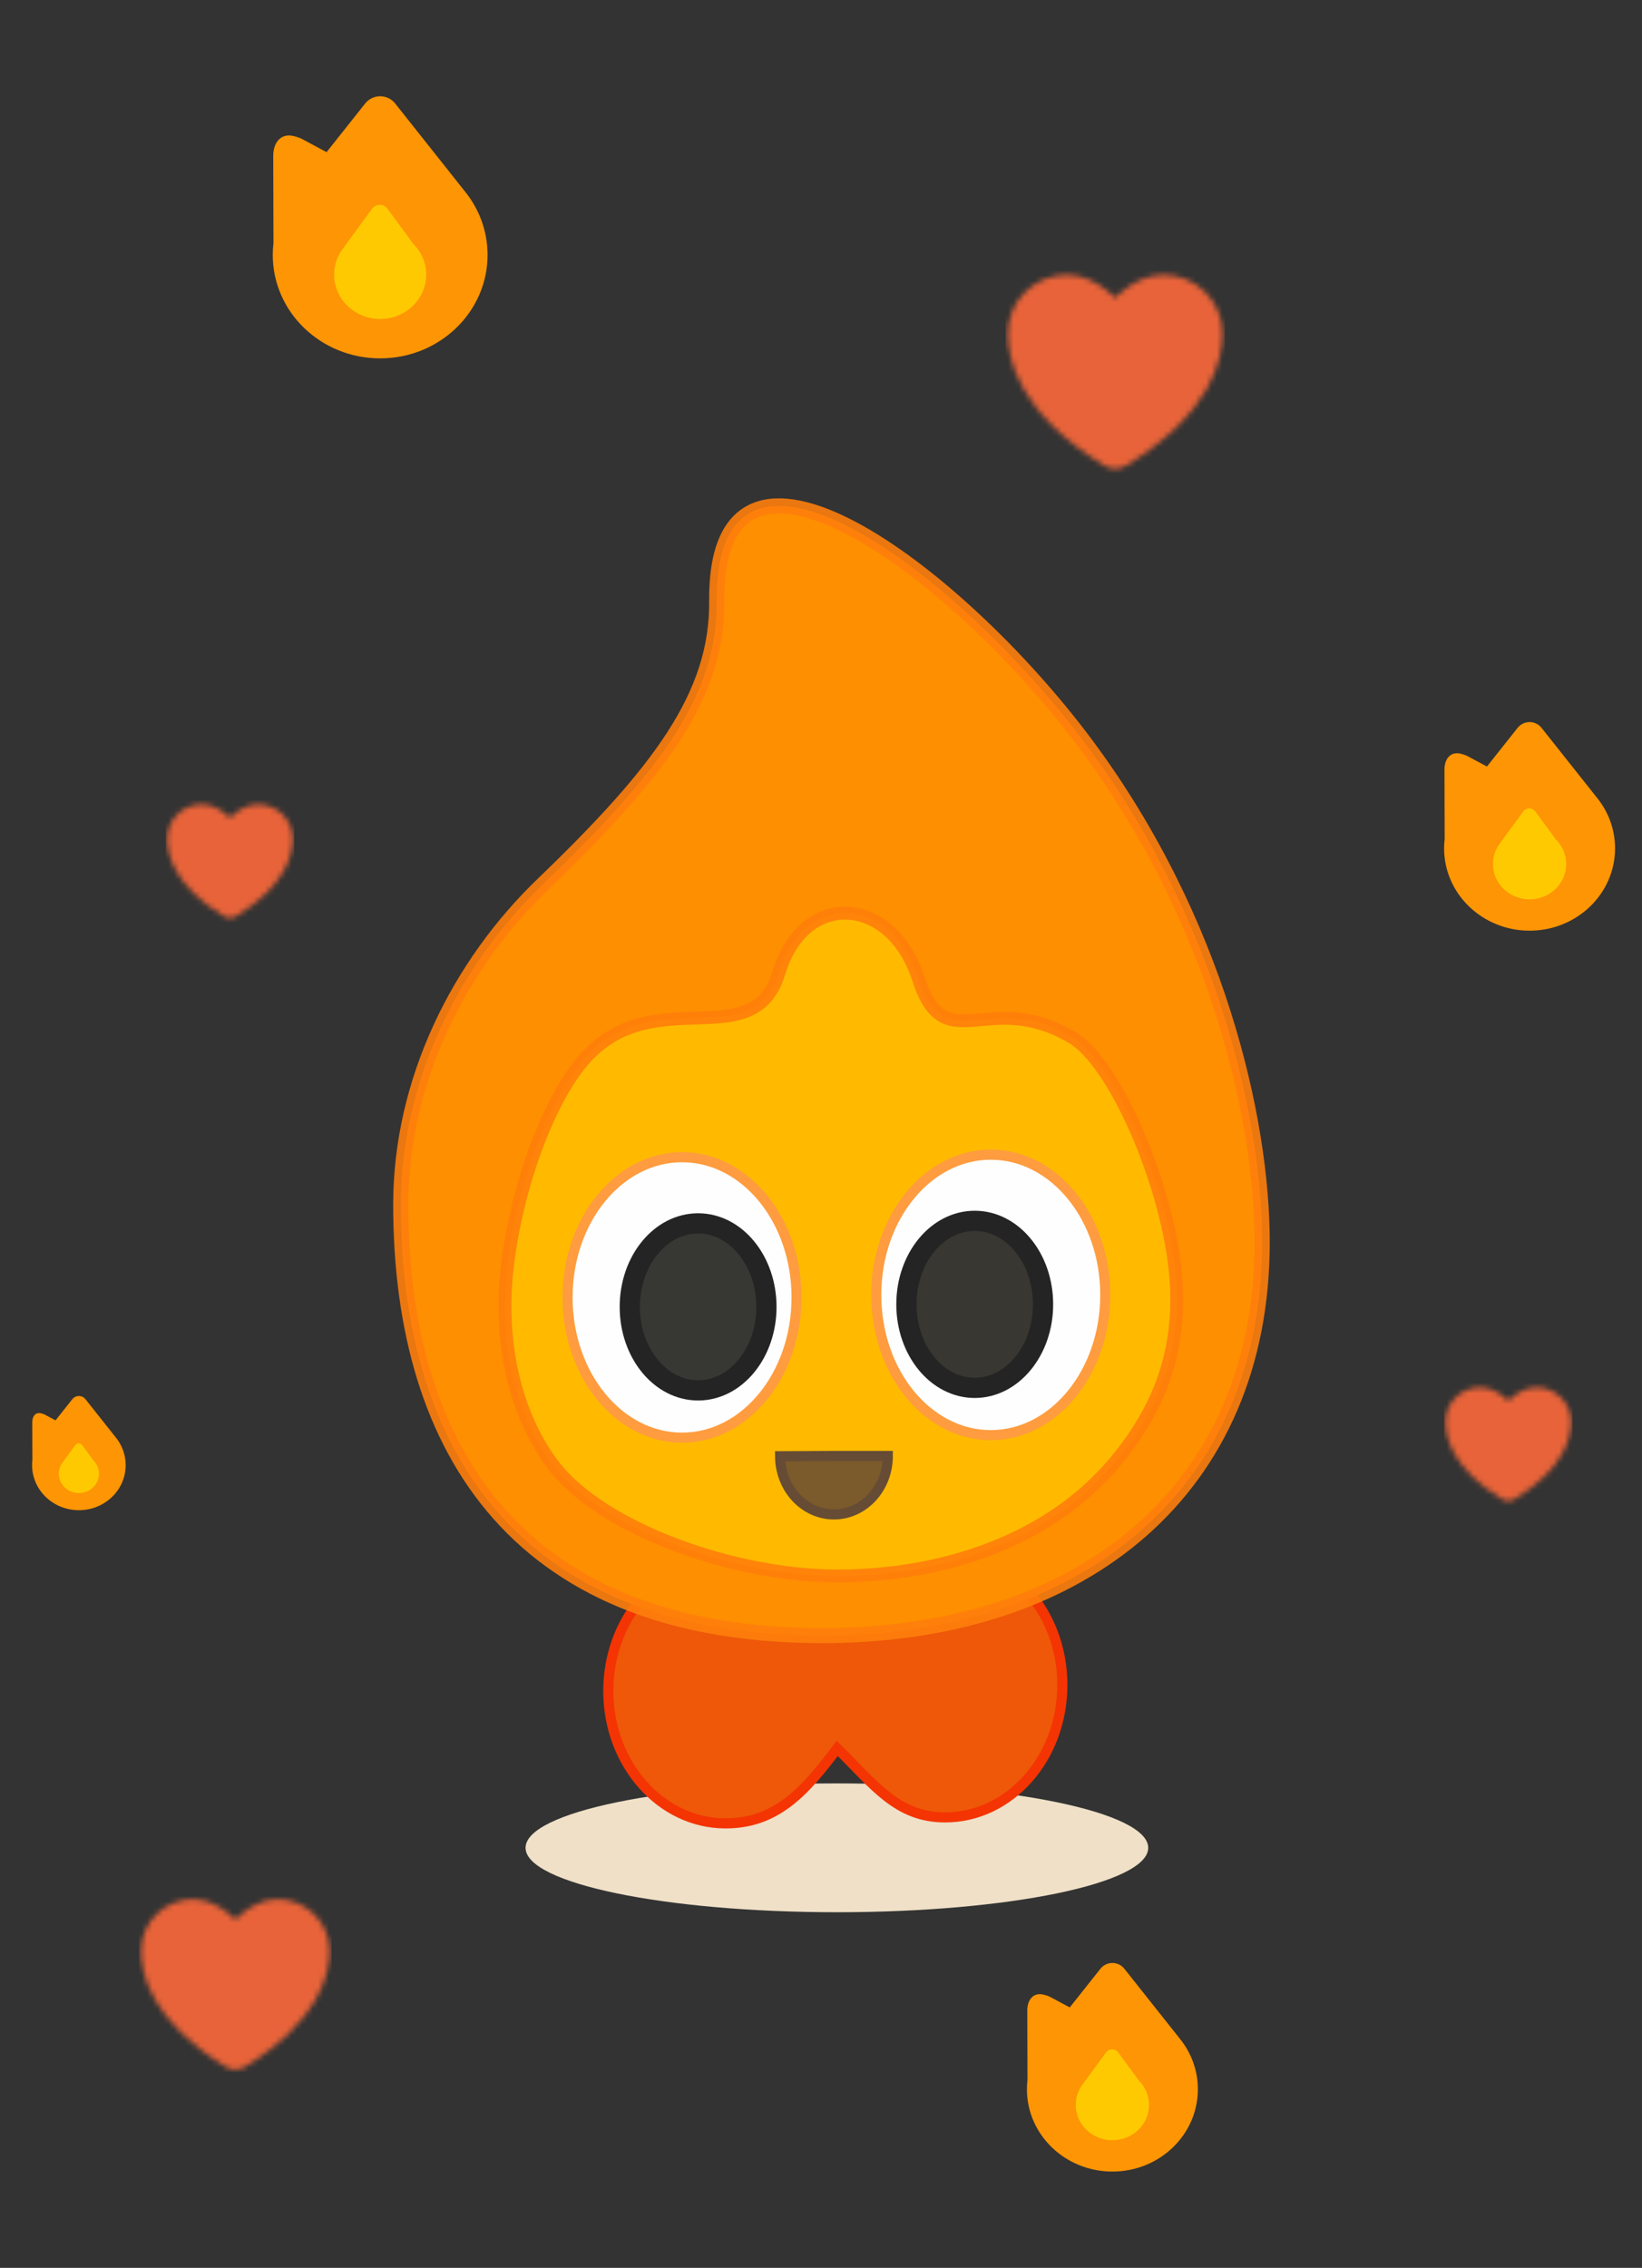 <svg width="307" height="424" viewBox="0 0 307 424" fill="none" xmlns="http://www.w3.org/2000/svg">
<rect x="0" y="0" width="307" height="424" fill="#333333" stroke="none"/>
<mask id="mask0_46_211" style="mask-type:alpha" maskUnits="userSpaceOnUse" x="31" y="150" width="24" height="22">
<path d="M37.75 150.387C34.173 150.387 31.25 153.262 31.25 156.835C31.25 158.175 31.52 160.352 33.007 162.932C34.49 165.505 37.144 168.41 41.808 171.277L41.813 171.28C42.17 171.498 42.581 171.613 43 171.613C43.419 171.613 43.83 171.498 44.187 171.28L44.192 171.277C48.856 168.41 51.51 165.505 52.993 162.932C54.48 160.352 54.75 158.175 54.75 156.835C54.75 153.262 51.827 150.387 48.25 150.387C46.365 150.387 44.771 151.396 43.74 152.25C43.464 152.479 43.216 152.707 43 152.919C42.784 152.707 42.536 152.479 42.26 152.25C41.229 151.396 39.635 150.387 37.75 150.387Z" fill="#006FFD"/>
</mask>
<g mask="url(#mask0_46_211)">
<rect x="31" y="149" width="24" height="24" fill="#E86339"/>
</g>
<mask id="mask1_46_211" style="mask-type:alpha" maskUnits="userSpaceOnUse" x="270" y="259" width="24" height="22">
<path d="M276.75 259.387C273.173 259.387 270.25 262.262 270.25 265.835C270.25 267.175 270.52 269.352 272.007 271.932C273.49 274.505 276.144 277.41 280.808 280.277L280.813 280.28C281.17 280.498 281.581 280.613 282 280.613C282.419 280.613 282.83 280.498 283.187 280.28L283.192 280.277C287.856 277.41 290.51 274.505 291.993 271.932C293.48 269.352 293.75 267.175 293.75 265.835C293.75 262.262 290.827 259.387 287.25 259.387C285.365 259.387 283.771 260.396 282.74 261.25C282.464 261.479 282.216 261.707 282 261.919C281.784 261.707 281.536 261.479 281.26 261.25C280.229 260.396 278.635 259.387 276.75 259.387Z" fill="#006FFD"/>
</mask>
<g mask="url(#mask1_46_211)">
<rect x="270" y="258" width="24" height="24" fill="#E86339"/>
</g>
<mask id="mask2_46_211" style="mask-type:alpha" maskUnits="userSpaceOnUse" x="188" y="51" width="41" height="37">
<path d="M199.531 51.37C193.42 51.37 188.427 56.281 188.427 62.385C188.427 64.673 188.888 68.393 191.428 72.8C193.962 77.195 198.496 82.158 206.463 87.056L206.472 87.061C207.083 87.433 207.785 87.63 208.5 87.63C209.216 87.63 209.917 87.433 210.528 87.061L210.537 87.056C218.504 82.158 223.038 77.195 225.572 72.8C228.112 68.393 228.573 64.673 228.573 62.385C228.573 56.281 223.58 51.37 217.469 51.37C214.249 51.37 211.525 53.093 209.765 54.552C209.293 54.943 208.869 55.333 208.5 55.696C208.131 55.333 207.707 54.943 207.236 54.552C205.475 53.093 202.751 51.37 199.531 51.37Z" fill="#006FFD"/>
</mask>
<g mask="url(#mask2_46_211)">
<rect x="188" y="49" width="41" height="41" fill="#E86339"/>
</g>
<mask id="mask3_46_211" style="mask-type:alpha" maskUnits="userSpaceOnUse" x="26" y="355" width="36" height="32">
<path d="M36.125 355.081C30.759 355.081 26.375 359.393 26.375 364.752C26.375 366.762 26.78 370.028 29.01 373.898C31.235 377.757 35.216 382.115 42.212 386.415L42.219 386.42C42.756 386.746 43.372 386.919 44 386.919C44.628 386.919 45.244 386.746 45.781 386.42L45.788 386.415C52.784 382.115 56.765 377.757 58.99 373.898C61.22 370.028 61.625 366.762 61.625 364.752C61.625 359.393 57.241 355.081 51.875 355.081C49.048 355.081 46.656 356.594 45.11 357.875C44.696 358.218 44.324 358.56 44 358.879C43.676 358.56 43.304 358.218 42.89 357.875C41.344 356.594 38.952 355.081 36.125 355.081Z" fill="#006FFD"/>
</mask>
<g mask="url(#mask3_46_211)">
<rect x="26" y="353" width="36" height="36" fill="#E86339"/>
</g>
<path d="M13.524 261.592C14.15 260.803 15.347 260.803 15.973 261.592L21.622 268.713C22.796 270.147 23.497 271.958 23.497 273.926C23.497 278.578 19.58 282.35 14.748 282.35C9.917 282.35 6 278.578 6 273.926C6 273.599 6.019 273.277 6.057 272.961L6.037 265.864C6.034 264.82 6.603 264.05 7.574 264.214C7.768 264.246 8.177 264.369 8.361 264.468L10.384 265.55L13.524 261.592Z" fill="#FE9504"/>
<path d="M15.339 270.156C15.031 269.737 14.406 269.737 14.098 270.156L11.89 273.163C11.869 273.191 11.853 273.22 11.841 273.25C11.315 273.872 10.999 274.666 10.999 275.531C10.999 277.525 12.678 279.141 14.748 279.141C16.819 279.141 18.498 277.525 18.498 275.531C18.498 274.554 18.095 273.669 17.442 273.019L15.339 270.156Z" fill="#FFC901"/>
<path d="M283.744 136.081C284.887 134.64 287.075 134.64 288.218 136.081L298.537 149.09C300.682 151.71 301.961 155.016 301.961 158.611C301.961 167.11 294.807 174 285.981 174C277.155 174 270 167.11 270 158.611C270 158.015 270.035 157.427 270.104 156.848L270.068 143.885C270.062 141.978 271.101 140.571 272.876 140.87C273.23 140.93 273.978 141.155 274.313 141.334L278.008 143.312L283.744 136.081Z" fill="#FE9504"/>
<path d="M287.06 151.725C286.498 150.96 285.355 150.96 284.793 151.725L280.759 157.218C280.722 157.269 280.692 157.323 280.67 157.378C279.708 158.514 279.132 159.964 279.132 161.543C279.132 165.186 282.198 168.138 285.981 168.138C289.763 168.138 292.829 165.186 292.829 161.543C292.829 159.76 292.095 158.142 290.9 156.955L287.06 151.725Z" fill="#FFC901"/>
<path d="M205.744 368.081C206.887 366.64 209.075 366.64 210.218 368.081L220.537 381.09C222.682 383.71 223.961 387.016 223.961 390.611C223.961 399.11 216.807 406 207.981 406C199.155 406 192 399.11 192 390.611C192 390.015 192.035 389.427 192.104 388.848L192.068 375.885C192.062 373.978 193.101 372.571 194.876 372.87C195.23 372.93 195.978 373.155 196.313 373.334L200.008 375.312L205.744 368.081Z" fill="#FE9504"/>
<path d="M209.06 383.725C208.498 382.96 207.355 382.96 206.793 383.725L202.759 389.218C202.722 389.269 202.692 389.323 202.67 389.378C201.708 390.514 201.132 391.964 201.132 393.543C201.132 397.186 204.198 400.138 207.981 400.138C211.763 400.138 214.829 397.186 214.829 393.543C214.829 391.76 214.095 390.142 212.9 388.955L209.06 383.725Z" fill="#FFC901"/>
<path d="M68.268 19.358C69.704 17.547 72.453 17.547 73.889 19.358L86.854 35.703C89.549 38.994 91.157 43.149 91.157 47.665C91.157 58.343 82.167 67 71.078 67C59.989 67 51 58.343 51 47.665C51 46.916 51.044 46.177 51.13 45.451L51.085 29.163C51.078 26.767 52.383 24.999 54.614 25.375C55.058 25.45 55.998 25.733 56.419 25.959L61.061 28.444L68.268 19.358Z" fill="#FE9504"/>
<path d="M72.434 39.014C71.728 38.053 70.292 38.053 69.586 39.014L64.518 45.915C64.471 45.979 64.434 46.047 64.406 46.116C63.198 47.543 62.473 49.364 62.473 51.349C62.473 55.925 66.326 59.635 71.078 59.635C75.831 59.635 79.683 55.925 79.683 51.349C79.683 49.109 78.76 47.076 77.259 45.584L72.434 39.014Z" fill="#FFC901"/>
<path d="M156.472 357.513C188.62 357.513 214.681 352.121 214.681 345.47C214.681 338.818 188.62 333.427 156.472 333.427C124.324 333.427 98.263 338.818 98.263 345.47C98.263 352.121 124.324 357.513 156.472 357.513Z" fill="#F2E3CA" fill-opacity="0.98"/>
<path d="M176.711 290.272C167.36 290.272 159.04 287.514 155.994 297.503C152.67 288.097 144.609 291.39 135.645 291.39C123.543 291.389 113.732 302.473 113.732 316.145C113.732 329.817 123.543 340.901 135.645 340.901C144.996 340.901 150.306 335.2 156.529 326.883C163.533 333.78 167.747 339.782 176.711 339.782C188.813 339.783 198.624 328.699 198.624 315.027C198.624 301.355 188.813 290.272 176.711 290.272Z" fill="#EE5808" stroke="#F43403" stroke-width="1.89"/>
<path d="M235.983 232.232C235.983 278.391 202.641 305.181 155.457 305.774C97.237 306.504 74.931 271.365 74.931 225.206C74.931 202.127 85.799 180.433 101.513 165.318C123.168 144.486 134.175 130.094 134.005 112.391C133.628 73.069 178.789 106.522 203.141 139.294C227.493 172.065 235.983 209.152 235.983 232.232Z" fill="#FE8F00" stroke="#FD7E0C" stroke-opacity="0.902" stroke-width="2.835"/>
<path d="M156.514 294.65C137.093 294.65 112.523 285.791 103.512 274.019C96.71 265.132 92.977 251.572 94.926 236.154C96.875 220.736 102.955 204.955 109.456 197.784C122.459 183.444 140.871 197.517 145.633 181.864C150.395 166.212 166.713 167.486 171.704 182.954C176.695 198.422 184.588 184.652 200.403 193.92C208.311 198.555 217.773 220.428 219.652 236.804C221.532 253.181 215.83 264.061 209.467 272.132C196.742 288.275 175.935 294.65 156.514 294.65Z" fill="#FFBA00" stroke="#FE7E0B" stroke-opacity="0.902" stroke-width="2.422"/>
<path d="M185.242 268.317C197.067 268.317 206.652 256.579 206.652 242.099C206.652 227.619 197.067 215.881 185.242 215.881C173.418 215.881 163.832 227.619 163.832 242.099C163.832 256.579 173.418 268.317 185.242 268.317Z" fill="#FEFEFF" stroke="#FE9C3F" stroke-width="1.89"/>
<path d="M182.242 259.477C189.297 259.477 195.016 252.487 195.016 243.864C195.016 235.242 189.297 228.252 182.242 228.252C175.187 228.252 169.468 235.242 169.468 243.864C169.468 252.487 175.187 259.477 182.242 259.477Z" fill="#393732" stroke="#242424" stroke-width="3.78"/>
<path d="M127.524 268.79C115.699 268.79 106.113 257.052 106.113 242.572C106.113 228.092 115.699 216.354 127.524 216.354C139.348 216.354 148.934 228.092 148.934 242.572C148.934 257.052 139.348 268.79 127.524 268.79Z" fill="#FEFEFE" stroke="#FE9C3F" stroke-width="1.89"/>
<path d="M130.524 259.95C123.469 259.95 117.75 252.96 117.75 244.337C117.75 235.715 123.469 228.725 130.524 228.725C137.578 228.725 143.297 235.715 143.297 244.337C143.297 252.96 137.578 259.95 130.524 259.95Z" fill="#373833" stroke="#242424" stroke-width="3.78"/>
<path d="M165.993 272.21C165.993 275.105 164.934 277.882 163.05 279.932C161.166 281.981 158.61 283.136 155.943 283.142C153.275 283.149 150.715 282.006 148.822 279.966C146.93 277.925 145.86 275.153 145.849 272.258L155.921 272.21H165.993Z" fill="#7B5A2B" stroke="#664C34" stroke-width="1.89"/>
</svg>
